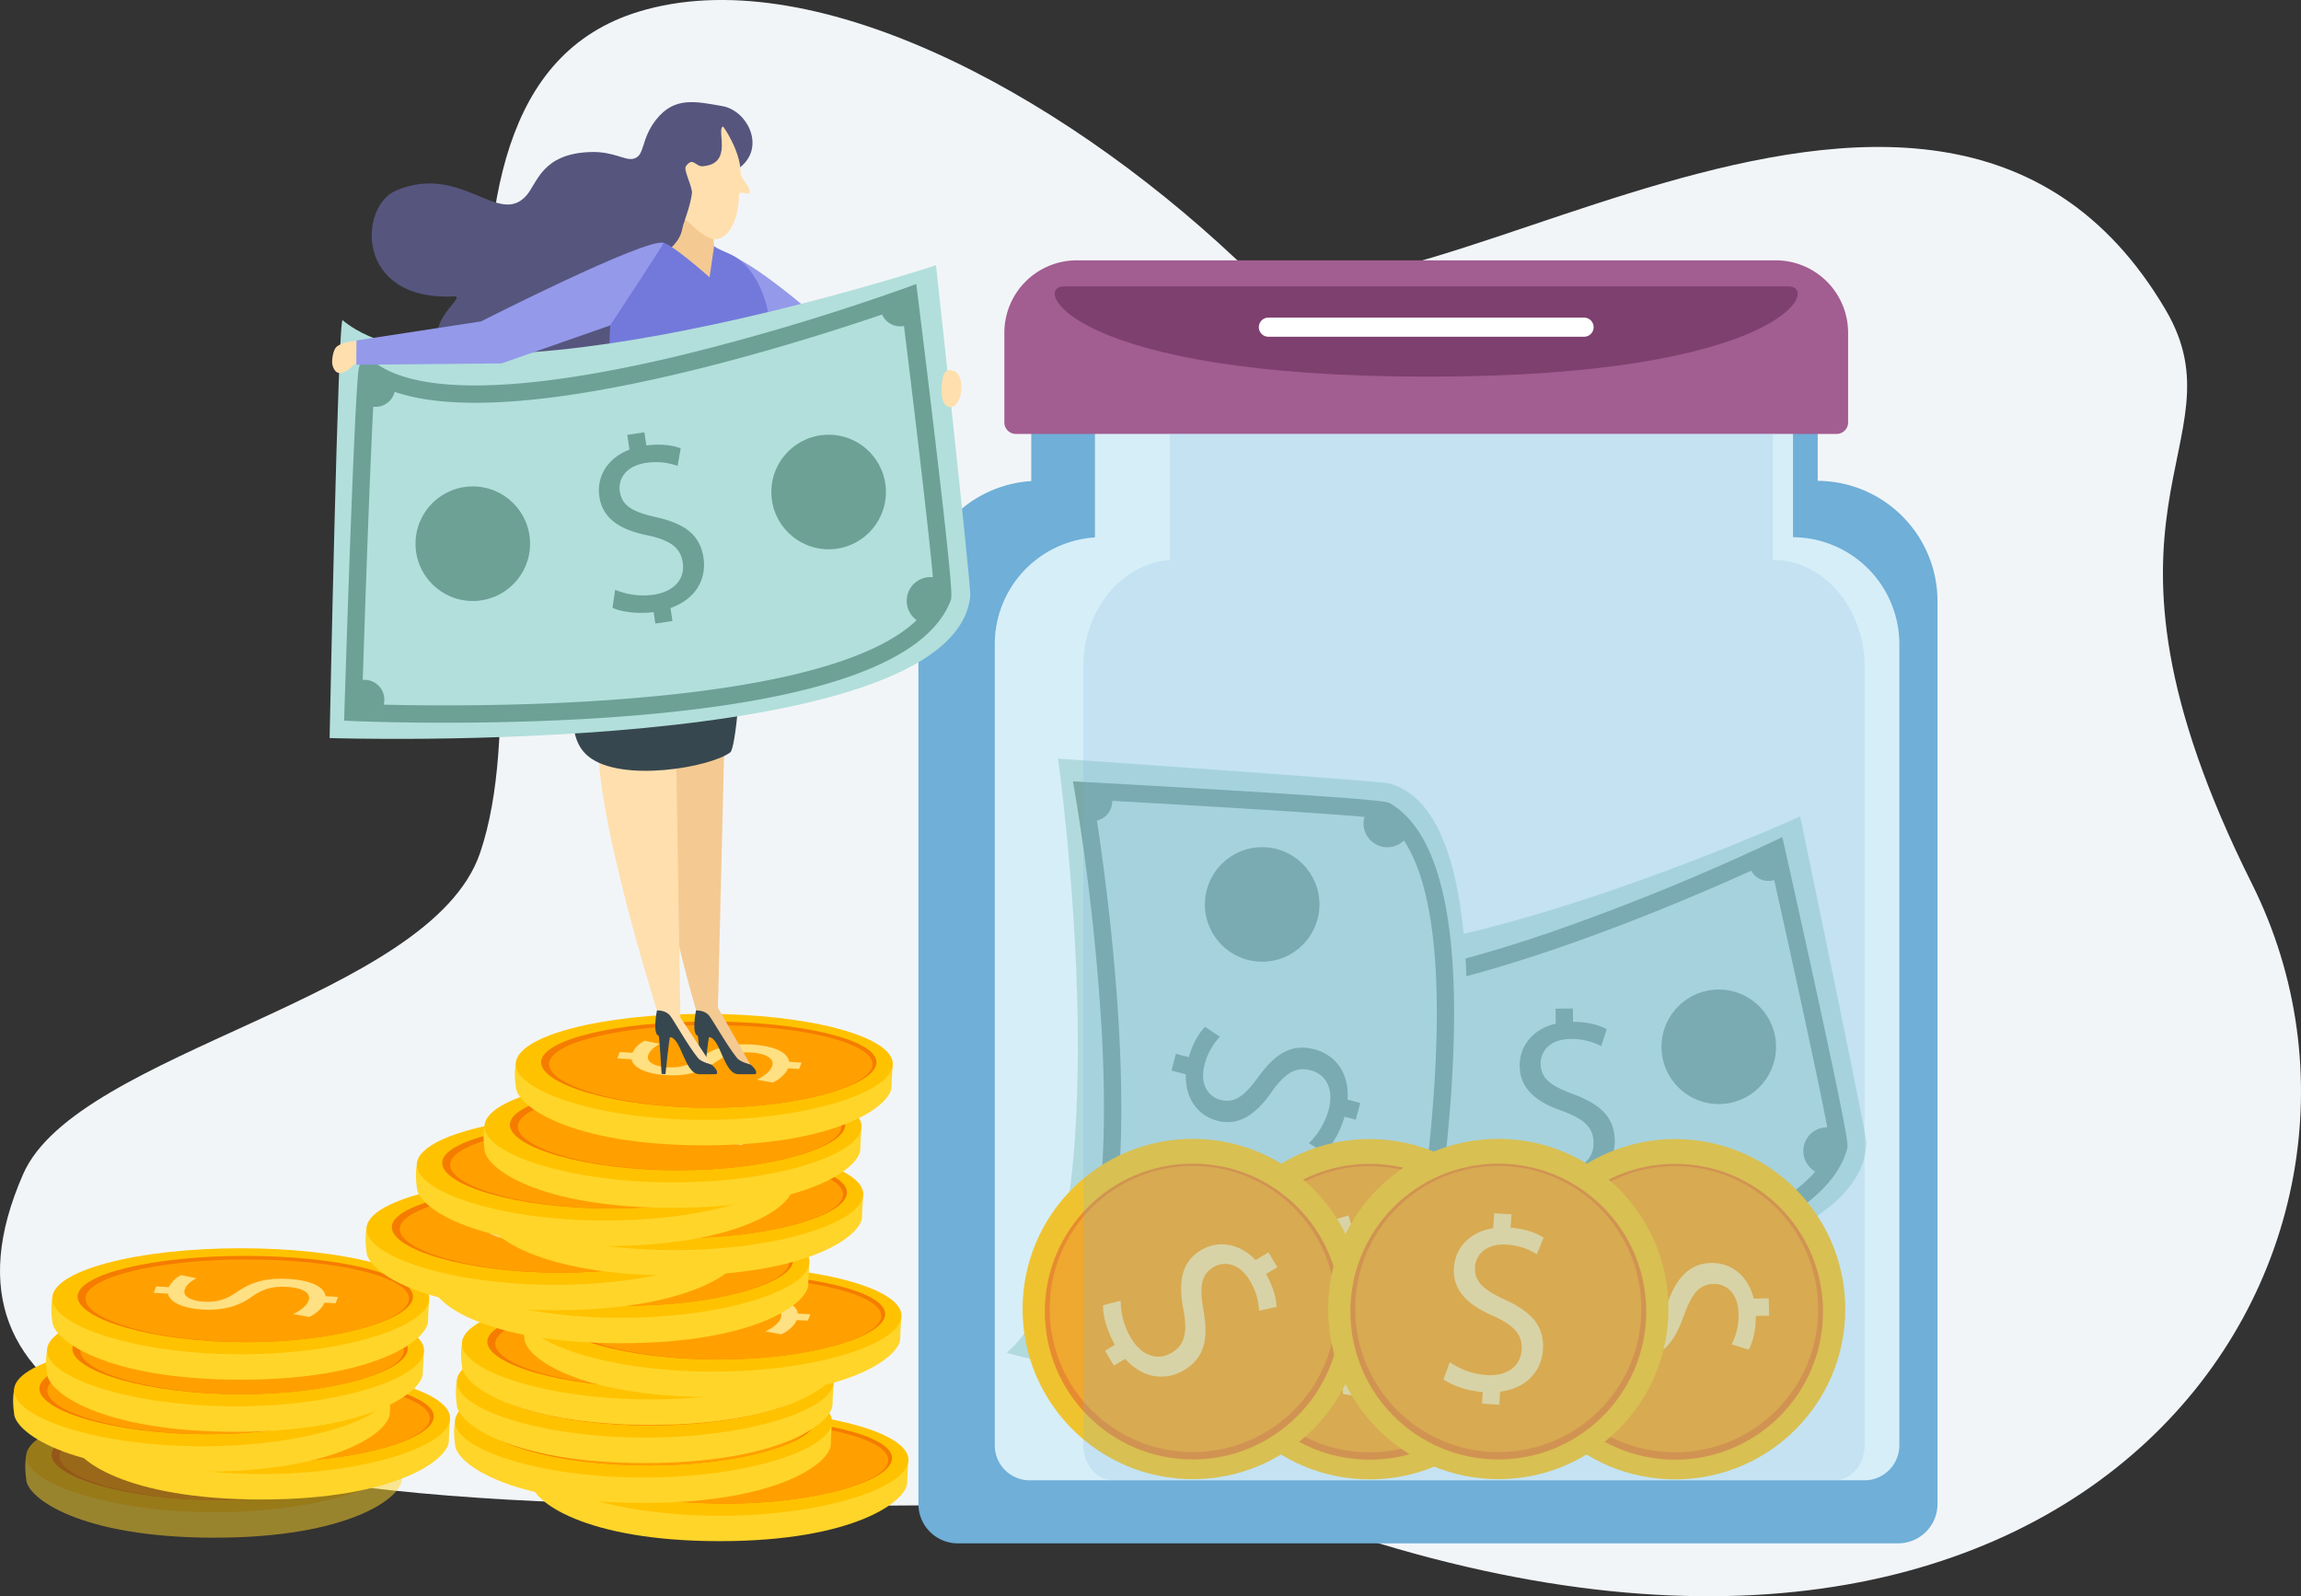 <svg xmlns="http://www.w3.org/2000/svg" width="1093.699" height="758.698" viewBox="0 0 1093.699 758.698">
  <rect x="0" y="0" width="1093.699" height="758.698" fill="#333333" stroke="none"/>
  <g id="Saving_money" data-name="Saving money" transform="translate(-148.988 -152.045)">
    <path id="Background" d="M160.009,710.065c25.735-58.661,193.423-82.946,217.156-152.6,37.405-109.778-54.2-360.358,75.444-399.892,81.007-24.7,197.732,36.675,283.654,117.414,65.388,61.443,330.2-165.5,442.031,24.238,38,64.481-48.42,93.905,41.084,272.913,87.649,175.3-74.685,430.057-439.691,305.526C667.837,839.506,60.234,937.491,160.009,710.065Z" transform="translate(0 0)" fill="#f2f5f8"/>
    <g id="Jar" transform="translate(585.525 275.787)">
      <path id="Shape" d="M1105.45,423.061V395H731.638v28.171A57.271,57.271,0,0,0,678,480.148V909.422a18.708,18.708,0,0,0,18.653,18.653h447.083a18.708,18.708,0,0,0,18.653-18.653V480.148A57.257,57.257,0,0,0,1105.45,423.061Z" transform="translate(-678 -318.257)" fill="#6fafd8"/>
      <path id="Shape-2" data-name="Shape" d="M1101.389,449.874V395H769.607v54.973A50.83,50.83,0,0,0,722,500.543V881.55a16.6,16.6,0,0,0,16.556,16.556H1135.37a16.6,16.6,0,0,0,16.556-16.556V500.543A50.82,50.82,0,0,0,1101.389,449.874Z" transform="translate(-685.692 -318.257)" fill="#e0f7fa"/>
      <path id="Shape-3" data-name="Shape" d="M34.428,0H366.616a34.428,34.428,0,0,1,34.428,34.428V77.035a5.485,5.485,0,0,1-5.485,5.485H5.485A5.485,5.485,0,0,1,0,77.035V34.428A34.428,34.428,0,0,1,34.428,0Z" transform="translate(40.849 0)" fill="#a25d91"/>
      <path id="Shape-4" data-name="Shape" d="M760.985,317H1105.21c15.625,0-2.948,42.91-171.288,42.91C763.932,359.91,745.36,317,760.985,317Z" transform="translate(-691.732 -304.622)" fill="#7e406f"/>
      <path id="Shape-5" data-name="Shape" d="M4.539,0H154.724a4.539,4.539,0,0,1,0,9.077H4.539A4.539,4.539,0,0,1,4.539,0Z" transform="translate(161.739 27.231)" fill="#fff"/>
      <g id="Dollar" transform="translate(143.301 264.322)">
        <path id="Shape-6" data-name="Shape" d="M1158.857,776.914c-.041-4.3-31.389-154.6-31.389-154.6S913.41,719.479,851.94,677.343c-2.316-1.588,10.37,196.509,10.37,196.509S1159.592,854.841,1158.857,776.914Z" transform="translate(-851.658 -622.316)" fill="#b2dfdb"/>
        <path id="Shape-7" data-name="Shape" d="M869.939,867.015l-.267-4.054c-.026-.407-2.705-41.089-5.117-81.382-1.419-23.675-2.47-42.588-3.124-56.214-.389-8.113-.641-14.428-.748-18.771-.182-7.358-.237-9.579,2.2-11.005l2.2-1.288,2.181,1.394c21.561,14.048,71.19,8.369,143.524-16.42A1086,1086,0,0,0,1115.877,636.4l4.681-2.258,1.138,5.07c.077.343,7.787,34.713,15.27,69.116,15.345,70.557,14.855,72.37,14.421,73.967h0c-8.181,30.118-57.656,53.48-147.052,69.438C938.762,863.44,874.637,866.777,874,866.81ZM868.9,705.907c.521,21.967,5.182,98.2,8.737,152.425,15.052-.932,69.675-4.8,125.319-14.734,106.135-18.955,134.983-44.624,140.337-62.994-.567-7.833-16.865-82.495-28.522-134.558-13.674,6.372-55.415,25.306-101.306,41.034C943.5,711.056,894.947,717.368,868.9,705.907Zm274.406,75Zm.118-.777,0,.012,0-.012Z" transform="translate(-853.222 -624.384)" fill="#6da196"/>
        <g id="Shape-8" data-name="Shape" transform="translate(141.651 91.264)">
          <g id="Group_3191" data-name="Group 3191" transform="translate(0 6.336)">
            <path id="Path_1662" data-name="Path 1662" d="M1025.694,806.607a34.969,34.969,0,0,0,17.765,4.741c10.095-.143,15.917-5.558,15.808-13.27-.1-7.145-4.242-11.172-14.62-15-12.539-4.247-20.344-10.6-20.5-21.378-.168-11.909,9.575-20.9,24.433-21.107,7.826-.111,13.522,1.624,16.953,3.5l-2.607,8.092a30.458,30.458,0,0,0-14.57-3.424c-10.435.148-14.317,6.442-14.243,11.659.1,7.145,4.8,10.6,15.407,14.53,13,4.808,19.668,10.954,19.827,22.183.167,11.8-8.423,22.128-26.457,22.383-7.372.1-15.456-1.937-19.578-4.6Z" transform="translate(-1023.316 -740.592)" fill="#6da196"/>
          </g>
          <rect id="Rectangle_3996" data-name="Rectangle 3996" width="8.228" height="12.19" transform="matrix(1, -0.014, 0.014, 1, 17.889, 0.116)" fill="#6da196"/>
          <rect id="Rectangle_3997" data-name="Rectangle 3997" width="8.228" height="12.19" transform="matrix(1, -0.014, 0.014, 1, 19, 78.603)" fill="#6da196"/>
        </g>
        <path id="Shape-9" data-name="Shape" d="M1174.631,650.247a9.431,9.431,0,1,1-17.911-5.912c.105-.322,5.455-.4,10.054,1.132C1171.118,646.91,1174.732,649.944,1174.631,650.247Z" transform="translate(-904.902 -626.132)" fill="#6da196"/>
        <path id="Shape-10" data-name="Shape" d="M1197.316,823.8a11.283,11.283,0,1,1,4.075-22.184c.41.075,1.434,6.414.376,12.111C1200.767,819.1,1197.7,823.866,1197.316,823.8Z" transform="translate(-910.408 -653.623)" fill="#6da196"/>
        <path id="Shape-11" data-name="Shape" d="M877.077,716.127a9.429,9.429,0,1,1-14.8,11.693c-.21-.266,1.193-6.921,5-9.917C870.878,715.071,876.879,715.875,877.077,716.127Z" transform="translate(-853.511 -638.662)" fill="#6da196"/>
        <path id="Shape-12" data-name="Shape" d="M873.42,895.381a9.433,9.433,0,0,1,14.859,11.626c-.209.267-7,.473-10.815-2.522C873.864,901.656,873.224,895.632,873.42,895.381Z" transform="translate(-855.456 -669.416)" fill="#6da196"/>
        <circle id="Shape-13" data-name="Shape" cx="27.231" cy="27.231" r="27.231" transform="translate(49.794 125.169)" fill="#6da196"/>
        <circle id="Shape-14" data-name="Shape" cx="27.231" cy="27.231" r="27.231" transform="translate(209.881 82.259)" fill="#6da196"/>
      </g>
      <g id="Dollar-2" data-name="Dollar" transform="translate(42.067 236.83)">
        <path id="Shape-15" data-name="Shape" d="M910.572,600.75C906.421,599.622,753.257,589,753.257,589S786.235,823.49,729,871.216c-2.157,1.8,194.386,41.26,194.386,41.26S985.772,621.194,910.572,600.75Z" transform="translate(-728.979 -589)" fill="#b2dfdb"/>
        <path id="Shape-16" data-name="Shape" d="M920.679,906.512l-3.976-.843c-.4-.085-40.279-8.551-79.715-17.164-23.171-5.062-41.659-9.184-54.951-12.252-7.914-1.828-14.061-3.3-18.269-4.374-7.132-1.822-9.284-2.372-10-5.106l-.643-2.467,1.934-1.721c19.365-16.932,27.372-66.215,23.156-142.521a1086.187,1086.187,0,0,0-12.744-112.852l-.9-5.117,5.189.281c.351.019,35.523,1.927,70.665,4.062,72.078,4.382,73.686,5.346,75.1,6.2,26.766,16.047,35.823,70.007,26.918,160.379-6.531,66.289-20.725,128.913-20.867,129.538ZM765.337,863.783c21.283,5.46,95.915,21.666,149.074,32.962,3.189-14.74,14.295-68.362,19.833-124.614,10.563-107.3-6.313-142.027-22.54-152.166-7.692-1.581-83.975-6.159-137.248-9.07,2.421,14.891,9.317,60.2,12,108.64C790.542,793.376,783.438,841.824,765.337,863.783Z" transform="translate(-733.2 -591.289)" fill="#6da196"/>
        <g id="Shape-17" data-name="Shape" transform="translate(78.195 127.482)">
          <g id="Group_3197" data-name="Group 3197" transform="translate(6.841)">
            <path id="Path_1671" data-name="Path 1671" d="M890.5,798.8a34.987,34.987,0,0,0,9.384-15.812c2.6-9.755-1.029-16.828-8.481-18.816-6.905-1.843-11.9,1.05-18.4,10-7.49,10.916-15.727,16.7-26.139,13.924-11.508-3.07-17.513-14.886-13.682-29.245,2.018-7.562,5.233-12.574,7.974-15.365l7.08,4.706a30.439,30.439,0,0,0-7.25,13.093c-2.69,10.084,2.315,15.528,7.357,16.873,6.9,1.842,11.5-1.745,18.166-10.885,8.156-11.209,15.88-15.957,26.731-13.062,11.4,3.042,19.011,14.112,14.362,31.539-1.9,7.125-6.058,14.351-9.742,17.595Z" transform="translate(-832.029 -743.488)" fill="#6da196"/>
          </g>
          <rect id="Rectangle_4002" data-name="Rectangle 4002" width="8.228" height="12.19" transform="translate(0 20.778) rotate(-75.062)" fill="#6da196"/>
          <rect id="Rectangle_4003" data-name="Rectangle 4003" width="8.228" height="12.19" transform="translate(75.842 41.012) rotate(-75.062)" fill="#6da196"/>
        </g>
        <path id="Shape-18" data-name="Shape" d="M782.284,604.022a9.431,9.431,0,1,1-10.552,15.633c-.281-.189,1.1-5.358,3.818-9.369C778.119,606.5,782.019,603.843,782.284,604.022Z" transform="translate(-736.446 -591.625)" fill="#6da196"/>
        <path id="Shape-19" data-name="Shape" d="M955.981,629.9a11.283,11.283,0,1,1-20.245-9.943c.184-.374,6.564.36,11.759,2.925C952.4,625.308,956.154,629.549,955.981,629.9Z" transform="translate(-764.907 -594.396)" fill="#6da196"/>
        <path id="Shape-20" data-name="Shape" d="M765.447,908.53a9.43,9.43,0,1,1,7.239,17.416c-.313.13-6.337-3.028-8.188-7.506C762.749,914.21,765.152,908.653,765.447,908.53Z" transform="translate(-735.077 -644.73)" fill="#6da196"/>
        <path id="Shape-21" data-name="Shape" d="M936.756,960.883a9.433,9.433,0,0,1,15.222-11.145c.2.273-1.446,6.869-5.362,9.724C942.917,962.16,936.945,961.141,936.756,960.883Z" transform="translate(-764.981 -651.385)" fill="#6da196"/>
        <circle id="Shape-22" data-name="Shape" cx="27.231" cy="27.231" r="27.231" transform="translate(88.313 212.9)" fill="#6da196"/>
        <circle id="Shape-23" data-name="Shape" cx="27.231" cy="27.231" r="27.231" transform="translate(94.09 42.085)" fill="#6da196"/>
      </g>
      <g id="Coin" transform="translate(49.515 417.551)">
        <circle id="Shape-24" data-name="Shape" cx="80.878" cy="80.878" r="80.878" transform="translate(84.044 0.1)" fill="#ffc200"/>
        <circle id="Shape-25" data-name="Shape" cx="70.306" cy="70.306" r="70.306" transform="translate(94.615 11.889)" fill="#f57c00"/>
        <circle id="Shape-26" data-name="Shape" cx="68.008" cy="68.008" r="68.008" transform="translate(96.913 12.97)" fill="#ffa000"/>
        <g id="Shape-27" data-name="Shape" transform="translate(137.342 36.41)">
          <g id="Group_3193" data-name="Group 3193" transform="translate(0 4.424)">
            <path id="Path_1667" data-name="Path 1667" d="M919.316,929.163a34.965,34.965,0,0,0,18.382-.393c9.656-2.947,13.741-9.769,11.489-17.146-2.087-6.835-7.184-9.548-18.216-10.332-13.226-.588-22.491-4.52-25.638-14.827-3.477-11.392,3.378-22.737,17.592-27.075,7.486-2.285,13.441-2.2,17.258-1.354l-.252,8.5a30.452,30.452,0,0,0-14.948.767c-9.982,3.047-11.957,10.173-10.434,15.164,2.087,6.835,7.561,8.841,18.843,9.666,13.826,1,21.939,5.045,25.218,15.786,3.444,11.283-1.929,23.6-19.179,28.864-7.053,2.153-15.385,2.443-20.085,1.031Z" transform="translate(-904.441 -857.488)" fill="#ffe082"/>
          </g>
          <rect id="Rectangle_3998" data-name="Rectangle 3998" width="8.228" height="12.19" transform="matrix(0.956, -0.292, 0.292, 0.956, 9.663, 2.402)" fill="#ffe082"/>
          <rect id="Rectangle_3999" data-name="Rectangle 3999" width="8.228" height="12.19" transform="matrix(0.956, -0.292, 0.292, 0.956, 32.58, 77.477)" fill="#ffe082"/>
        </g>
      </g>
      <g id="Coin-2" data-name="Coin" transform="translate(49.515 417.551)">
        <circle id="Shape-28" data-name="Shape" cx="80.878" cy="80.878" r="80.878" fill="#ffc200"/>
        <circle id="Shape-29" data-name="Shape" cx="70.306" cy="70.306" r="70.306" transform="translate(10.572 11.788)" fill="#f57c00"/>
        <circle id="Shape-30" data-name="Shape" cx="68.008" cy="68.008" r="68.008" transform="translate(12.869 12.869)" fill="#ffa000"/>
        <g id="Shape-31" data-name="Shape" transform="translate(38.244 50.14)">
          <g id="Group_3195" data-name="Group 3195">
            <path id="Path_1668" data-name="Path 1668" d="M792.746,895.572a34.969,34.969,0,0,0,4.853,17.735c5.207,8.648,12.818,10.951,19.426,6.972,6.121-3.686,7.514-9.291,5.591-20.183-2.647-12.971-1.087-22.916,8.145-28.474,10.2-6.144,22.875-2.254,30.54,10.477,4.038,6.706,5.408,12.5,5.512,16.411l-8.3,1.822a30.447,30.447,0,0,0-4.38-14.311c-5.384-8.94-12.776-9.123-17.246-6.432-6.122,3.687-6.736,9.485-4.792,20.629,2.395,13.653.444,22.508-9.177,28.3-10.106,6.086-23.358,3.869-32.662-11.582-3.8-6.317-6.112-14.329-5.886-19.231Z" transform="translate(-784.35 -868.766)" fill="#ffe082"/>
          </g>
          <rect id="Rectangle_4000" data-name="Rectangle 4000" width="8.228" height="12.19" transform="matrix(0.516, 0.857, -0.857, 0.516, 78.612, 3.823)" fill="#ffe082"/>
          <rect id="Rectangle_4001" data-name="Rectangle 4001" width="8.228" height="12.19" transform="matrix(0.516, 0.857, -0.857, 0.516, 11.367, 44.315)" fill="#ffe082"/>
        </g>
      </g>
      <g id="Coin-3" data-name="Coin" transform="translate(194.749 417.551)">
        <circle id="Shape-32" data-name="Shape" cx="80.878" cy="80.878" r="80.878" transform="translate(84.044 0.1)" fill="#ffc200"/>
        <circle id="Shape-33" data-name="Shape" cx="70.306" cy="70.306" r="70.306" transform="translate(94.615 11.889)" fill="#f57c00"/>
        <circle id="Shape-34" data-name="Shape" cx="68.008" cy="68.008" r="68.008" transform="translate(96.913 12.97)" fill="#ffa000"/>
        <g id="Shape-35" data-name="Shape" transform="translate(118.752 58.666)">
          <g id="Group_3199" data-name="Group 3199" transform="translate(5.517)">
            <path id="Path_1676" data-name="Path 1676" d="M1077.363,881.4a34.972,34.972,0,0,0-4.573,17.808c.237,10.092,5.706,15.864,13.418,15.683,7.144-.168,11.131-4.346,14.858-14.76,4.128-12.578,10.411-20.442,21.184-20.7,11.907-.28,20.985,9.378,21.335,24.234.184,7.825-1.5,13.538-3.345,16.985l-8.116-2.532a30.451,30.451,0,0,0,3.287-14.6c-.245-10.434-6.576-14.255-11.793-14.133-7.144.168-10.551,4.9-14.385,15.543-4.685,13.045-10.768,19.769-22,20.033-11.794.278-22.206-8.214-22.63-26.245-.173-7.372,1.791-15.474,4.418-19.621Z" transform="translate(-1064.597 -879.097)" fill="#ffe082"/>
          </g>
          <rect id="Rectangle_4004" data-name="Rectangle 4004" width="8.228" height="12.19" transform="translate(90.66 17.133) rotate(88.652)" fill="#ffe082"/>
          <rect id="Rectangle_4005" data-name="Rectangle 4005" width="8.228" height="12.19" transform="translate(12.186 18.98) rotate(88.652)" fill="#ffe082"/>
        </g>
      </g>
      <g id="Coin-4" data-name="Coin" transform="translate(194.749 417.551)">
        <circle id="Shape-36" data-name="Shape" cx="80.878" cy="80.878" r="80.878" fill="#ffc200"/>
        <circle id="Shape-37" data-name="Shape" cx="70.306" cy="70.306" r="70.306" transform="translate(10.572 11.788)" fill="#f57c00"/>
        <circle id="Shape-38" data-name="Shape" cx="68.008" cy="68.008" r="68.008" transform="translate(12.869 12.869)" fill="#ffa000"/>
        <g id="Shape-39" data-name="Shape" transform="translate(54.819 35.366)">
          <g id="Group_3201" data-name="Group 3201" transform="translate(0 6.706)">
            <path id="Path_1677" data-name="Path 1677" d="M983.453,923.093A34.96,34.96,0,0,0,1000.8,929.2c10.075.642,16.3-4.3,16.791-12,.454-7.132-3.362-11.468-13.411-16.086-12.171-5.208-19.459-12.151-18.773-22.906.757-11.886,11.169-20.089,26-19.144,7.811.5,13.356,2.669,16.63,4.81l-3.229,7.865a30.455,30.455,0,0,0-14.26-4.546c-10.415-.663-14.773,5.311-15.105,10.518-.454,7.132,3.964,10.937,14.232,15.684,12.588,5.8,18.757,12.448,18.044,23.655-.75,11.773-10.117,21.407-28.116,20.26-7.359-.469-15.259-3.132-19.162-6.108Z" transform="translate(-980.435 -858.987)" fill="#ffe082"/>
          </g>
          <rect id="Rectangle_4006" data-name="Rectangle 4006" width="8.228" height="12.19" transform="translate(24.093 0) rotate(3.645)" fill="#ffe082"/>
          <rect id="Rectangle_4007" data-name="Rectangle 4007" width="8.228" height="12.19" transform="translate(19.103 78.336) rotate(3.645)" fill="#ffe082"/>
        </g>
      </g>
      <g id="Glass" transform="translate(36.309 82.519)">
        <path id="Shape-40" data-name="Shape" d="M1100.687,461.825V402H814.119v59.924c-22.85,1.6-41.119,23.73-41.119,50.57v370.28c0,9.106,6.435,16.556,14.3,16.556h342.737c7.865,0,14.3-7.45,14.3-16.556V512.494C1144.337,484.669,1124.705,461.9,1100.687,461.825Z" transform="translate(-730.915 -402)" fill="#6fafd8" opacity="0.2"/>
        <path id="Shape-41" data-name="Shape" d="M1101.389,451.1V402H769.607v49.2A50.83,50.83,0,0,0,722,501.767V882.774a16.6,16.6,0,0,0,16.556,16.556H1135.37a16.6,16.6,0,0,0,16.556-16.556V501.767A50.82,50.82,0,0,0,1101.389,451.1Z" transform="translate(-722 -402)" fill="#b0c9f1" opacity="0.2"/>
      </g>
    </g>
    <g id="Coins" transform="translate(155.225 745.341)">
      <g id="Coin-5" data-name="Coin" transform="translate(5.776 75.093)" opacity="0.5">
        <path id="Path_1548" data-name="Path 1548" d="M253.5,1028.443c-64.378,0-89.513-19.141-89.513-27.924h0s-2.654-15.968,5.015-15.968c0,0,49.749,16.4,82.789,16.4,50.129,0,85.753-16.4,85.753-16.4,7.669,0,5.058,7.186,5.058,15.968h0C342.605,1009.3,317.645,1028.443,253.5,1028.443Z" transform="translate(-163.546 -965.962)" fill="#ffd529"/>
        <path id="Path_1549" data-name="Path 1549" d="M343.279,985.839c0-13.153-40.118-23.815-89.607-23.815s-89.608,10.662-89.608,23.815,40.143,26.584,89.632,26.584S343.279,998.992,343.279,985.839Z" transform="translate(-163.637 -962.024)" fill="#ffc200"/>
        <path id="Path_1550" data-name="Path 1550" d="M338.081,985.81c0-10.7-35.682-19.376-79.7-19.376s-79.7,8.674-79.7,19.376,35.7,21.627,79.72,21.627S338.081,996.51,338.081,985.81Z" transform="translate(-166.192 -962.795)" fill="#f57c00"/>
        <path id="Path_1551" data-name="Path 1551" d="M337.023,987.058c0-10.26-34.422-18.578-76.883-18.578s-76.884,8.318-76.884,18.578,34.443,20.736,76.9,20.736S337.023,997.318,337.023,987.058Z" transform="translate(-166.991 -963.153)" fill="#ffa000"/>
        <path id="Path_1552" data-name="Path 1552" d="M290.244,996.009c3.225-1.485,6.307-3.75,7.276-6.266,1.436-3.731-2.806-6.206-10.16-6.631-6.812-.394-11.286.89-16.54,4.486-5.993,4.369-13.253,6.863-23.526,6.268-11.354-.657-18.384-4.793-16.27-10.286a11.922,11.922,0,0,1,5.974-6.04l7.291,1.451c-1.653.847-4.542,2.608-5.526,5.167-1.485,3.858,3.9,5.669,8.872,5.957,6.812.395,10.827-1.13,16.22-4.805,6.6-4.5,13.481-6.592,24.187-5.973,11.245.651,19.734,4.443,17.169,11.11-1.05,2.726-4.25,5.583-7.426,6.942Z" transform="translate(-175.276 -964.736)" fill="#ffe082"/>
        <path id="Path_1553" data-name="Path 1553" d="M235.326,984.689l-1.171,3.041-11.62-.672,1.171-3.041Z" transform="translate(-173.858 -965.868)" fill="#ffe082"/>
        <path id="Path_1554" data-name="Path 1554" d="M326,989.937l-1.171,3.041-11.62-.672,1.171-3.041Z" transform="translate(-189.709 -966.786)" fill="#ffe082"/>
      </g>
      <g id="Coin-6" data-name="Coin" transform="translate(28.057 56.938)">
        <path id="Path_1555" data-name="Path 1555" d="M280.5,1006.443c-64.378,0-89.513-19.141-89.513-27.924h0s-2.654-15.968,5.015-15.968c0,0,49.749,16.4,82.789,16.4,50.129,0,85.753-16.4,85.753-16.4,7.668,0,5.058,7.186,5.058,15.968h0C369.605,987.3,344.645,1006.443,280.5,1006.443Z" transform="translate(-190.546 -943.962)" fill="#ffd529"/>
        <path id="Path_1556" data-name="Path 1556" d="M370.279,963.839c0-13.153-40.118-23.815-89.607-23.815s-89.608,10.662-89.608,23.815,40.143,26.584,89.632,26.584S370.279,976.992,370.279,963.839Z" transform="translate(-190.637 -940.024)" fill="#ffc200"/>
        <path id="Path_1557" data-name="Path 1557" d="M365.081,963.81c0-10.7-35.682-19.375-79.7-19.375s-79.7,8.674-79.7,19.375,35.7,21.627,79.72,21.627S365.081,974.51,365.081,963.81Z" transform="translate(-193.192 -940.795)" fill="#f57c00"/>
        <path id="Path_1558" data-name="Path 1558" d="M364.023,965.058c0-10.26-34.422-18.578-76.883-18.578s-76.884,8.318-76.884,18.578,34.443,20.736,76.9,20.736S364.023,975.318,364.023,965.058Z" transform="translate(-193.991 -941.153)" fill="#ffa000"/>
        <path id="Path_1559" data-name="Path 1559" d="M317.244,974.009c3.225-1.485,6.307-3.75,7.276-6.266,1.436-3.732-2.806-6.206-10.16-6.631-6.812-.394-11.286.89-16.54,4.486-5.993,4.368-13.253,6.863-23.526,6.268-11.354-.657-18.385-4.793-16.27-10.286a11.922,11.922,0,0,1,5.974-6.04l7.291,1.451c-1.653.847-4.542,2.608-5.526,5.167-1.485,3.858,3.9,5.669,8.872,5.957,6.812.394,10.827-1.13,16.22-4.8,6.6-4.5,13.481-6.592,24.187-5.973,11.245.651,19.734,4.443,17.169,11.11-1.05,2.726-4.25,5.583-7.426,6.942Z" transform="translate(-202.276 -942.736)" fill="#ffe082"/>
        <path id="Path_1560" data-name="Path 1560" d="M262.326,962.689l-1.171,3.041-11.62-.672,1.171-3.041Z" transform="translate(-200.858 -943.868)" fill="#ffe082"/>
        <path id="Path_1561" data-name="Path 1561" d="M353,967.937l-1.171,3.042-11.62-.672,1.171-3.042Z" transform="translate(-216.709 -944.786)" fill="#ffe082"/>
      </g>
      <g id="Coin-7" data-name="Coin" transform="translate(0 43.735)">
        <path id="Path_1562" data-name="Path 1562" d="M246.5,990.443c-64.378,0-89.513-19.141-89.513-27.924h0s-2.654-15.968,5.015-15.968c0,0,49.749,16.4,82.789,16.4,50.129,0,85.753-16.4,85.753-16.4,7.668,0,5.058,7.186,5.058,15.968h0C335.605,971.3,310.645,990.443,246.5,990.443Z" transform="translate(-156.546 -927.962)" fill="#ffd529"/>
        <path id="Path_1563" data-name="Path 1563" d="M336.279,947.839c0-13.153-40.118-23.815-89.607-23.815s-89.608,10.662-89.608,23.815,40.143,26.584,89.632,26.584S336.279,960.992,336.279,947.839Z" transform="translate(-156.637 -924.024)" fill="#ffc200"/>
        <path id="Path_1564" data-name="Path 1564" d="M331.081,947.81c0-10.7-35.682-19.376-79.7-19.376s-79.7,8.674-79.7,19.376,35.7,21.627,79.72,21.627S331.081,958.51,331.081,947.81Z" transform="translate(-159.192 -924.795)" fill="#f57c00"/>
        <path id="Path_1565" data-name="Path 1565" d="M330.023,949.058c0-10.26-34.422-18.578-76.883-18.578s-76.884,8.318-76.884,18.578,34.443,20.736,76.9,20.736S330.023,959.318,330.023,949.058Z" transform="translate(-159.991 -925.153)" fill="#ffa000"/>
        <path id="Path_1566" data-name="Path 1566" d="M283.244,958.009c3.225-1.486,6.307-3.75,7.276-6.266,1.436-3.731-2.806-6.206-10.16-6.631-6.812-.394-11.286.89-16.54,4.486-5.993,4.369-13.253,6.863-23.526,6.268-11.354-.657-18.384-4.793-16.27-10.286a11.922,11.922,0,0,1,5.974-6.04l7.291,1.451c-1.653.848-4.542,2.608-5.526,5.167-1.485,3.858,3.9,5.669,8.872,5.957,6.812.394,10.827-1.131,16.22-4.805,6.6-4.5,13.481-6.592,24.187-5.973,11.245.651,19.734,4.443,17.169,11.11-1.05,2.726-4.25,5.583-7.426,6.942Z" transform="translate(-168.276 -926.736)" fill="#ffe082"/>
        <path id="Path_1567" data-name="Path 1567" d="M228.326,946.689l-1.171,3.041-11.62-.672,1.171-3.041Z" transform="translate(-166.858 -927.868)" fill="#ffe082"/>
        <path id="Path_1568" data-name="Path 1568" d="M319,951.937l-1.171,3.041-11.62-.672,1.171-3.041Z" transform="translate(-182.709 -928.786)" fill="#ffe082"/>
      </g>
      <g id="Coin-8" data-name="Coin" transform="translate(15.679 24.756)">
        <path id="Path_1569" data-name="Path 1569" d="M265.5,967.443c-64.378,0-89.513-19.141-89.513-27.924h0s-2.654-15.968,5.015-15.968c0,0,49.749,16.4,82.789,16.4,50.129,0,85.753-16.4,85.753-16.4,7.669,0,5.058,7.186,5.058,15.968h0C354.605,948.3,329.645,967.443,265.5,967.443Z" transform="translate(-175.546 -904.962)" fill="#ffd529"/>
        <path id="Path_1570" data-name="Path 1570" d="M355.279,924.839c0-13.153-40.118-23.815-89.607-23.815s-89.608,10.662-89.608,23.815,40.143,26.584,89.632,26.584S355.279,937.992,355.279,924.839Z" transform="translate(-175.637 -901.024)" fill="#ffc200"/>
        <path id="Path_1571" data-name="Path 1571" d="M350.081,924.81c0-10.7-35.682-19.375-79.7-19.375s-79.7,8.674-79.7,19.375,35.7,21.627,79.72,21.627S350.081,935.51,350.081,924.81Z" transform="translate(-178.192 -901.795)" fill="#f57c00"/>
        <path id="Path_1572" data-name="Path 1572" d="M349.023,926.058c0-10.26-34.422-18.578-76.883-18.578s-76.884,8.318-76.884,18.578,34.443,20.736,76.9,20.736S349.023,936.318,349.023,926.058Z" transform="translate(-178.991 -902.153)" fill="#ffa000"/>
        <path id="Path_1573" data-name="Path 1573" d="M302.244,935.008c3.225-1.485,6.307-3.75,7.276-6.266,1.436-3.732-2.806-6.206-10.16-6.631-6.812-.394-11.286.89-16.54,4.486-5.993,4.369-13.253,6.863-23.526,6.268-11.354-.657-18.384-4.793-16.27-10.286a11.922,11.922,0,0,1,5.974-6.04l7.291,1.451c-1.653.847-4.542,2.608-5.526,5.167-1.485,3.858,3.9,5.669,8.872,5.957,6.812.394,10.827-1.13,16.22-4.805,6.6-4.5,13.481-6.592,24.187-5.973,11.245.651,19.734,4.443,17.169,11.11-1.05,2.726-4.25,5.583-7.426,6.942Z" transform="translate(-187.276 -903.736)" fill="#ffe082"/>
        <path id="Path_1574" data-name="Path 1574" d="M247.326,923.689l-1.171,3.041-11.62-.672,1.171-3.041Z" transform="translate(-185.858 -904.868)" fill="#ffe082"/>
        <path id="Path_1575" data-name="Path 1575" d="M338,928.937l-1.171,3.041-11.62-.672,1.171-3.041Z" transform="translate(-201.709 -905.786)" fill="#ffe082"/>
      </g>
      <g id="Coin-9" data-name="Coin" transform="translate(18.154)">
        <path id="Path_1576" data-name="Path 1576" d="M268.5,937.443c-64.378,0-89.513-19.141-89.513-27.924h0s-2.654-15.968,5.015-15.968c0,0,49.749,16.4,82.789,16.4,50.129,0,85.753-16.4,85.753-16.4,7.669,0,5.058,7.186,5.058,15.968h0C357.605,918.3,332.645,937.443,268.5,937.443Z" transform="translate(-178.546 -874.962)" fill="#ffd529"/>
        <path id="Path_1577" data-name="Path 1577" d="M358.279,894.839c0-13.153-40.118-23.815-89.607-23.815s-89.608,10.662-89.608,23.815,40.143,26.584,89.632,26.584S358.279,907.992,358.279,894.839Z" transform="translate(-178.637 -871.024)" fill="#ffc200"/>
        <path id="Path_1578" data-name="Path 1578" d="M353.081,894.81c0-10.7-35.682-19.375-79.7-19.375s-79.7,8.674-79.7,19.375,35.7,21.627,79.72,21.627S353.081,905.51,353.081,894.81Z" transform="translate(-181.192 -871.795)" fill="#f57c00"/>
        <path id="Path_1579" data-name="Path 1579" d="M352.023,896.058c0-10.26-34.422-18.578-76.883-18.578s-76.884,8.318-76.884,18.578,34.443,20.736,76.9,20.736S352.023,906.318,352.023,896.058Z" transform="translate(-181.991 -872.153)" fill="#ffa000"/>
        <path id="Path_1580" data-name="Path 1580" d="M305.244,905.008c3.225-1.485,6.307-3.75,7.276-6.266,1.436-3.732-2.806-6.206-10.16-6.631-6.812-.394-11.286.89-16.54,4.486-5.993,4.368-13.253,6.863-23.526,6.268-11.354-.657-18.384-4.793-16.27-10.286a11.922,11.922,0,0,1,5.974-6.04l7.291,1.451c-1.653.848-4.542,2.608-5.526,5.167-1.485,3.858,3.9,5.669,8.872,5.957,6.812.394,10.827-1.13,16.22-4.805,6.6-4.5,13.481-6.592,24.187-5.973,11.245.651,19.734,4.443,17.169,11.11-1.05,2.726-4.25,5.583-7.426,6.942Z" transform="translate(-190.276 -873.736)" fill="#ffe082"/>
        <path id="Path_1581" data-name="Path 1581" d="M250.326,893.689l-1.171,3.041-11.62-.672,1.171-3.041Z" transform="translate(-188.858 -874.868)" fill="#ffe082"/>
        <path id="Path_1582" data-name="Path 1582" d="M341,898.937l-1.171,3.041-11.62-.672,1.171-3.041Z" transform="translate(-204.709 -875.786)" fill="#ffe082"/>
      </g>
    </g>
    <g id="Coins-2" data-name="Coins" transform="translate(322.739 633.94)">
      <g id="Coin-10" data-name="Coin" transform="translate(78.393 188.144)">
        <path id="Path_1583" data-name="Path 1583" d="M544.5,1030.443c-64.378,0-89.513-19.141-89.513-27.924h0s-2.654-15.968,5.015-15.968c0,0,49.749,16.4,82.789,16.4,50.129,0,85.753-16.4,85.753-16.4,7.669,0,5.058,7.186,5.058,15.968h0C633.605,1011.3,608.645,1030.443,544.5,1030.443Z" transform="translate(-454.546 -967.962)" fill="#ffd529"/>
        <path id="Path_1584" data-name="Path 1584" d="M634.279,987.839c0-13.153-40.118-23.815-89.607-23.815s-89.608,10.662-89.608,23.815,40.143,26.584,89.632,26.584S634.279,1000.992,634.279,987.839Z" transform="translate(-454.637 -964.024)" fill="#ffc200"/>
        <path id="Path_1585" data-name="Path 1585" d="M629.081,987.81c0-10.7-35.682-19.375-79.7-19.375s-79.7,8.674-79.7,19.375,35.7,21.627,79.72,21.627S629.081,998.51,629.081,987.81Z" transform="translate(-457.192 -964.795)" fill="#f57c00"/>
        <path id="Path_1586" data-name="Path 1586" d="M628.023,989.058c0-10.26-34.422-18.578-76.883-18.578s-76.884,8.318-76.884,18.578,34.443,20.736,76.9,20.736S628.023,999.318,628.023,989.058Z" transform="translate(-457.991 -965.153)" fill="#ffa000"/>
        <path id="Path_1587" data-name="Path 1587" d="M581.245,998.009c3.225-1.485,6.307-3.75,7.276-6.266,1.436-3.731-2.806-6.206-10.16-6.631-6.812-.395-11.286.89-16.54,4.486-5.993,4.369-13.253,6.863-23.526,6.268-11.354-.657-18.385-4.793-16.27-10.286a11.922,11.922,0,0,1,5.974-6.04l7.291,1.451c-1.653.847-4.542,2.608-5.526,5.167-1.485,3.858,3.9,5.669,8.872,5.957,6.812.395,10.827-1.13,16.22-4.805,6.6-4.5,13.481-6.593,24.187-5.973,11.245.651,19.734,4.443,17.169,11.11-1.05,2.726-4.25,5.583-7.426,6.942Z" transform="translate(-466.276 -966.736)" fill="#ffe082"/>
        <path id="Path_1588" data-name="Path 1588" d="M526.326,986.689l-1.171,3.041-11.62-.673,1.171-3.041Z" transform="translate(-464.858 -967.868)" fill="#ffe082"/>
        <path id="Path_1589" data-name="Path 1589" d="M617,991.937l-1.171,3.041-11.62-.672,1.171-3.041Z" transform="translate(-480.709 -968.786)" fill="#ffe082"/>
      </g>
      <g id="Coin-11" data-name="Coin" transform="translate(42.085 169.99)">
        <path id="Path_1590" data-name="Path 1590" d="M500.5,1008.443c-64.378,0-89.513-19.141-89.513-27.924h0s-2.654-15.968,5.015-15.968c0,0,49.749,16.4,82.789,16.4,50.129,0,85.753-16.4,85.753-16.4,7.669,0,5.058,7.186,5.058,15.968h0C589.605,989.3,564.645,1008.443,500.5,1008.443Z" transform="translate(-410.546 -945.962)" fill="#ffd529"/>
        <path id="Path_1591" data-name="Path 1591" d="M590.279,965.839c0-13.153-40.118-23.815-89.607-23.815s-89.608,10.662-89.608,23.815,40.143,26.583,89.632,26.583S590.279,978.992,590.279,965.839Z" transform="translate(-410.637 -942.024)" fill="#ffc200"/>
        <path id="Path_1592" data-name="Path 1592" d="M585.081,965.81c0-10.7-35.682-19.376-79.7-19.376s-79.7,8.674-79.7,19.376,35.7,21.627,79.72,21.627S585.081,976.51,585.081,965.81Z" transform="translate(-413.192 -942.795)" fill="#f57c00"/>
        <path id="Path_1593" data-name="Path 1593" d="M584.023,967.058c0-10.26-34.422-18.578-76.883-18.578s-76.884,8.318-76.884,18.578,34.443,20.736,76.9,20.736S584.023,977.318,584.023,967.058Z" transform="translate(-413.991 -943.152)" fill="#ffa000"/>
        <path id="Path_1594" data-name="Path 1594" d="M537.245,976.008c3.225-1.485,6.307-3.75,7.276-6.266,1.436-3.732-2.806-6.206-10.16-6.631-6.812-.394-11.286.89-16.54,4.486-5.993,4.369-13.253,6.863-23.526,6.268-11.354-.657-18.384-4.793-16.27-10.286a11.923,11.923,0,0,1,5.974-6.04l7.291,1.451c-1.653.847-4.542,2.608-5.526,5.166-1.485,3.858,3.9,5.669,8.872,5.957,6.812.394,10.827-1.13,16.22-4.805,6.6-4.5,13.481-6.592,24.187-5.973,11.245.651,19.734,4.443,17.169,11.11-1.05,2.726-4.25,5.583-7.426,6.942Z" transform="translate(-422.276 -944.736)" fill="#ffe082"/>
        <path id="Path_1595" data-name="Path 1595" d="M482.326,964.689l-1.171,3.041-11.62-.672,1.171-3.041Z" transform="translate(-420.858 -945.868)" fill="#ffe082"/>
        <path id="Path_1596" data-name="Path 1596" d="M573,969.937l-1.171,3.041-11.62-.672,1.171-3.041Z" transform="translate(-436.709 -946.786)" fill="#ffe082"/>
      </g>
      <g id="Coin-12" data-name="Coin" transform="translate(42.91 151.01)">
        <path id="Path_1597" data-name="Path 1597" d="M501.5,985.443c-64.378,0-89.513-19.141-89.513-27.924h0s-2.654-15.968,5.015-15.968c0,0,49.749,16.4,82.789,16.4,50.129,0,85.753-16.4,85.753-16.4,7.669,0,5.058,7.186,5.058,15.968h0C590.605,966.3,565.645,985.443,501.5,985.443Z" transform="translate(-411.546 -922.962)" fill="#ffd529"/>
        <path id="Path_1598" data-name="Path 1598" d="M591.279,942.839c0-13.153-40.119-23.815-89.607-23.815s-89.608,10.662-89.608,23.815,40.143,26.584,89.632,26.584S591.279,955.992,591.279,942.839Z" transform="translate(-411.637 -919.024)" fill="#ffc200"/>
        <path id="Path_1599" data-name="Path 1599" d="M586.081,942.81c0-10.7-35.682-19.375-79.7-19.375s-79.7,8.674-79.7,19.375,35.7,21.627,79.72,21.627S586.081,953.51,586.081,942.81Z" transform="translate(-414.192 -919.795)" fill="#f57c00"/>
        <path id="Path_1600" data-name="Path 1600" d="M585.023,944.058c0-10.26-34.422-18.578-76.883-18.578s-76.884,8.318-76.884,18.578,34.443,20.736,76.9,20.736S585.023,954.318,585.023,944.058Z" transform="translate(-414.991 -920.152)" fill="#ffa000"/>
        <path id="Path_1601" data-name="Path 1601" d="M538.245,953.008c3.225-1.485,6.307-3.75,7.276-6.266,1.436-3.732-2.807-6.206-10.16-6.631-6.812-.394-11.286.89-16.54,4.486-5.993,4.369-13.253,6.863-23.526,6.268-11.354-.657-18.384-4.793-16.27-10.286a11.923,11.923,0,0,1,5.974-6.04l7.291,1.451c-1.653.847-4.542,2.608-5.526,5.167-1.485,3.858,3.9,5.669,8.872,5.957,6.812.394,10.827-1.13,16.22-4.805,6.6-4.5,13.481-6.592,24.187-5.973,11.245.651,19.734,4.443,17.169,11.11-1.05,2.726-4.25,5.583-7.426,6.942Z" transform="translate(-423.276 -921.736)" fill="#ffe082"/>
        <path id="Path_1602" data-name="Path 1602" d="M483.326,941.689l-1.171,3.041-11.62-.672,1.171-3.041Z" transform="translate(-421.858 -922.868)" fill="#ffe082"/>
        <path id="Path_1603" data-name="Path 1603" d="M574,946.937l-1.171,3.041-11.62-.672,1.171-3.041Z" transform="translate(-437.709 -923.786)" fill="#ffe082"/>
      </g>
      <g id="Coin-13" data-name="Coin" transform="translate(45.386 132.856)">
        <path id="Path_1604" data-name="Path 1604" d="M504.5,963.443c-64.378,0-89.513-19.141-89.513-27.924h0s-2.654-15.968,5.015-15.968c0,0,49.749,16.4,82.789,16.4,50.129,0,85.753-16.4,85.753-16.4,7.669,0,5.058,7.186,5.058,15.968h0C593.605,944.3,568.645,963.443,504.5,963.443Z" transform="translate(-414.546 -900.962)" fill="#ffd529"/>
        <path id="Path_1605" data-name="Path 1605" d="M594.279,920.839c0-13.153-40.118-23.815-89.607-23.815s-89.608,10.662-89.608,23.815,40.143,26.584,89.632,26.584S594.279,933.992,594.279,920.839Z" transform="translate(-414.637 -897.024)" fill="#ffc200"/>
        <path id="Path_1606" data-name="Path 1606" d="M589.081,920.81c0-10.7-35.682-19.376-79.7-19.376s-79.7,8.674-79.7,19.376,35.7,21.627,79.72,21.627S589.081,931.51,589.081,920.81Z" transform="translate(-417.192 -897.795)" fill="#f57c00"/>
        <path id="Path_1607" data-name="Path 1607" d="M588.023,922.058c0-10.26-34.422-18.578-76.883-18.578s-76.884,8.318-76.884,18.578,34.443,20.736,76.9,20.736S588.023,932.318,588.023,922.058Z" transform="translate(-417.991 -898.153)" fill="#ffa000"/>
        <path id="Path_1609" data-name="Path 1609" d="M486.326,919.689l-1.171,3.041-11.62-.673,1.171-3.041Z" transform="translate(-424.858 -900.868)" fill="#ffe082"/>
        <path id="Path_1610" data-name="Path 1610" d="M577,924.937l-1.171,3.041-11.62-.672,1.171-3.041Z" transform="translate(-440.709 -901.786)" fill="#ffe082"/>
      </g>
      <g id="Coin-14" data-name="Coin" transform="translate(75.093 119.653)">
        <path id="Path_1611" data-name="Path 1611" d="M540.5,947.443c-64.378,0-89.513-19.141-89.513-27.924h0s-2.654-15.968,5.015-15.968c0,0,49.749,16.4,82.789,16.4,50.129,0,85.753-16.4,85.753-16.4,7.669,0,5.058,7.186,5.058,15.968h0C629.605,928.3,604.645,947.443,540.5,947.443Z" transform="translate(-450.546 -884.962)" fill="#ffd529"/>
        <path id="Path_1612" data-name="Path 1612" d="M630.279,904.839c0-13.153-40.118-23.815-89.607-23.815s-89.608,10.662-89.608,23.815,40.143,26.584,89.632,26.584S630.279,917.992,630.279,904.839Z" transform="translate(-450.637 -881.024)" fill="#ffc200"/>
        <path id="Path_1613" data-name="Path 1613" d="M625.081,904.81c0-10.7-35.682-19.375-79.7-19.375s-79.7,8.674-79.7,19.375,35.7,21.627,79.72,21.627S625.081,915.51,625.081,904.81Z" transform="translate(-453.192 -881.795)" fill="#f57c00"/>
        <path id="Path_1614" data-name="Path 1614" d="M624.023,906.058c0-10.26-34.422-18.578-76.883-18.578s-76.884,8.318-76.884,18.578,34.443,20.736,76.9,20.736S624.023,916.318,624.023,906.058Z" transform="translate(-453.991 -882.153)" fill="#ffa000"/>
        <path id="Path_1615" data-name="Path 1615" d="M577.245,915.008c3.225-1.485,6.307-3.75,7.276-6.266,1.436-3.732-2.807-6.206-10.16-6.631-6.812-.394-11.286.89-16.54,4.486-5.993,4.369-13.253,6.863-23.526,6.268-11.354-.657-18.384-4.793-16.27-10.286a11.923,11.923,0,0,1,5.973-6.04l7.291,1.451c-1.653.847-4.542,2.608-5.526,5.167-1.485,3.858,3.9,5.669,8.872,5.957,6.812.394,10.827-1.131,16.22-4.805,6.6-4.5,13.481-6.592,24.187-5.973,11.245.651,19.734,4.443,17.169,11.11-1.05,2.726-4.25,5.583-7.426,6.942Z" transform="translate(-462.276 -883.736)" fill="#ffe082"/>
        <path id="Path_1616" data-name="Path 1616" d="M522.326,903.689l-1.171,3.041-11.62-.672,1.171-3.041Z" transform="translate(-460.858 -884.868)" fill="#ffe082"/>
        <path id="Path_1617" data-name="Path 1617" d="M613,908.937l-1.171,3.041-11.62-.672,1.171-3.041Z" transform="translate(-476.709 -885.786)" fill="#ffe082"/>
      </g>
      <g id="Coin-15" data-name="Coin" transform="translate(31.357 94.072)">
        <path id="Path_1618" data-name="Path 1618" d="M487.5,916.443c-64.378,0-89.513-19.141-89.513-27.924h0s-2.654-15.968,5.015-15.968c0,0,49.749,16.4,82.789,16.4,50.129,0,85.753-16.4,85.753-16.4,7.669,0,5.058,7.186,5.058,15.968h0C576.605,897.3,551.645,916.443,487.5,916.443Z" transform="translate(-397.546 -853.962)" fill="#ffd529"/>
        <path id="Path_1619" data-name="Path 1619" d="M577.279,873.839c0-13.153-40.118-23.815-89.607-23.815s-89.608,10.662-89.608,23.815,40.143,26.584,89.632,26.584S577.279,886.992,577.279,873.839Z" transform="translate(-397.637 -850.024)" fill="#ffc200"/>
        <path id="Path_1620" data-name="Path 1620" d="M572.081,873.81c0-10.7-35.682-19.376-79.7-19.376s-79.7,8.674-79.7,19.376,35.7,21.627,79.72,21.627S572.081,884.51,572.081,873.81Z" transform="translate(-400.192 -850.795)" fill="#f57c00"/>
        <path id="Path_1621" data-name="Path 1621" d="M571.023,875.058c0-10.26-34.422-18.578-76.883-18.578s-76.884,8.318-76.884,18.578,34.443,20.736,76.9,20.736S571.023,885.318,571.023,875.058Z" transform="translate(-400.991 -851.153)" fill="#ffa000"/>
        <path id="Path_1622" data-name="Path 1622" d="M524.245,884.008c3.225-1.485,6.307-3.75,7.276-6.266,1.436-3.732-2.806-6.206-10.16-6.631-6.812-.394-11.286.89-16.54,4.486-5.993,4.369-13.253,6.863-23.526,6.268-11.354-.657-18.384-4.793-16.27-10.286a11.922,11.922,0,0,1,5.974-6.04l7.291,1.451c-1.653.847-4.542,2.608-5.526,5.167-1.485,3.858,3.9,5.669,8.872,5.957,6.812.394,10.827-1.13,16.22-4.805,6.6-4.5,13.481-6.592,24.187-5.973,11.245.651,19.735,4.443,17.169,11.11-1.05,2.726-4.25,5.583-7.426,6.942Z" transform="translate(-409.276 -852.736)" fill="#ffe082"/>
        <path id="Path_1623" data-name="Path 1623" d="M469.326,872.689l-1.171,3.041-11.62-.672,1.171-3.041Z" transform="translate(-407.858 -853.868)" fill="#ffe082"/>
        <path id="Path_1624" data-name="Path 1624" d="M560,877.937l-1.171,3.041-11.62-.673,1.171-3.041Z" transform="translate(-423.709 -854.786)" fill="#ffe082"/>
      </g>
      <g id="Coin-16" data-name="Coin" transform="translate(0 78.393)">
        <path id="Path_1625" data-name="Path 1625" d="M449.5,897.443c-64.378,0-89.513-19.141-89.513-27.924h0s-2.654-15.968,5.015-15.968c0,0,49.749,16.4,82.789,16.4,50.129,0,85.753-16.4,85.753-16.4,7.669,0,5.058,7.186,5.058,15.968h0C538.605,878.3,513.645,897.443,449.5,897.443Z" transform="translate(-359.546 -834.962)" fill="#ffd529"/>
        <path id="Path_1626" data-name="Path 1626" d="M539.279,854.839c0-13.153-40.118-23.815-89.607-23.815s-89.608,10.662-89.608,23.815,40.143,26.584,89.632,26.584S539.279,867.992,539.279,854.839Z" transform="translate(-359.637 -831.024)" fill="#ffc200"/>
        <path id="Path_1627" data-name="Path 1627" d="M534.081,854.81c0-10.7-35.682-19.376-79.7-19.376s-79.7,8.674-79.7,19.376,35.7,21.627,79.72,21.627S534.081,865.51,534.081,854.81Z" transform="translate(-362.192 -831.795)" fill="#f57c00"/>
        <path id="Path_1628" data-name="Path 1628" d="M533.023,856.058c0-10.26-34.422-18.578-76.883-18.578s-76.884,8.318-76.884,18.578,34.443,20.736,76.9,20.736S533.023,866.318,533.023,856.058Z" transform="translate(-362.991 -832.153)" fill="#ffa000"/>
        <path id="Path_1629" data-name="Path 1629" d="M486.244,865.008c3.225-1.485,6.307-3.75,7.276-6.266,1.436-3.731-2.807-6.206-10.16-6.631-6.812-.394-11.286.89-16.54,4.486-5.993,4.368-13.253,6.863-23.526,6.268-11.354-.657-18.384-4.793-16.27-10.286a11.922,11.922,0,0,1,5.974-6.04l7.291,1.451c-1.653.847-4.542,2.609-5.526,5.167-1.485,3.858,3.9,5.669,8.872,5.957,6.812.394,10.827-1.13,16.22-4.805,6.6-4.5,13.481-6.592,24.187-5.973,11.245.651,19.734,4.443,17.169,11.11-1.05,2.726-4.25,5.583-7.426,6.942Z" transform="translate(-371.276 -833.736)" fill="#ffe082"/>
        <path id="Path_1630" data-name="Path 1630" d="M431.326,853.689l-1.171,3.041-11.62-.672,1.171-3.041Z" transform="translate(-369.858 -834.868)" fill="#ffe082"/>
        <path id="Path_1631" data-name="Path 1631" d="M522,858.937l-1.171,3.041-11.62-.672,1.171-3.041Z" transform="translate(-385.709 -835.786)" fill="#ffe082"/>
      </g>
      <g id="Coin-17" data-name="Coin" transform="translate(56.938 61.889)">
        <path id="Path_1632" data-name="Path 1632" d="M518.5,877.443c-64.378,0-89.513-19.141-89.513-27.924h0s-2.654-15.968,5.015-15.968c0,0,49.749,16.4,82.789,16.4,50.129,0,85.753-16.4,85.753-16.4,7.669,0,5.058,7.186,5.058,15.968h0C607.605,858.3,582.645,877.443,518.5,877.443Z" transform="translate(-428.546 -814.962)" fill="#ffd529"/>
        <path id="Path_1633" data-name="Path 1633" d="M608.279,834.839c0-13.153-40.118-23.815-89.607-23.815s-89.608,10.662-89.608,23.815,40.143,26.584,89.632,26.584S608.279,847.992,608.279,834.839Z" transform="translate(-428.637 -811.024)" fill="#ffc200"/>
        <path id="Path_1634" data-name="Path 1634" d="M603.081,834.81c0-10.7-35.682-19.376-79.7-19.376s-79.7,8.674-79.7,19.376,35.7,21.627,79.72,21.627S603.081,845.51,603.081,834.81Z" transform="translate(-431.192 -811.795)" fill="#f57c00"/>
        <path id="Path_1635" data-name="Path 1635" d="M602.023,836.058c0-10.26-34.422-18.578-76.883-18.578s-76.884,8.318-76.884,18.578,34.443,20.736,76.9,20.736S602.023,846.318,602.023,836.058Z" transform="translate(-431.991 -812.153)" fill="#ffa000"/>
        <path id="Path_1636" data-name="Path 1636" d="M555.245,845.008c3.225-1.485,6.307-3.75,7.276-6.266,1.436-3.732-2.807-6.206-10.16-6.631-6.812-.394-11.286.89-16.54,4.486-5.993,4.369-13.253,6.863-23.526,6.268-11.354-.657-18.384-4.793-16.27-10.286a11.922,11.922,0,0,1,5.974-6.04l7.291,1.451c-1.653.848-4.542,2.608-5.526,5.167-1.485,3.858,3.9,5.669,8.872,5.957,6.812.394,10.827-1.131,16.22-4.805,6.6-4.5,13.481-6.592,24.187-5.973,11.245.651,19.734,4.443,17.169,11.11-1.05,2.726-4.25,5.583-7.426,6.942Z" transform="translate(-440.276 -813.736)" fill="#ffe082"/>
        <path id="Path_1637" data-name="Path 1637" d="M500.326,833.689l-1.171,3.041-11.62-.673,1.171-3.041Z" transform="translate(-438.858 -814.868)" fill="#ffe082"/>
        <path id="Path_1638" data-name="Path 1638" d="M591,838.937l-1.171,3.041-11.62-.672,1.171-3.041Z" transform="translate(-454.709 -815.786)" fill="#ffe082"/>
      </g>
      <g id="Coin-18" data-name="Coin" transform="translate(23.931 47.861)">
        <path id="Path_1639" data-name="Path 1639" d="M478.5,860.443c-64.378,0-89.513-19.141-89.513-27.924h0s-2.654-15.968,5.015-15.968c0,0,49.749,16.4,82.789,16.4,50.129,0,85.753-16.4,85.753-16.4,7.669,0,5.058,7.186,5.058,15.968h0C567.605,841.3,542.645,860.443,478.5,860.443Z" transform="translate(-388.546 -797.962)" fill="#ffd529"/>
        <path id="Path_1640" data-name="Path 1640" d="M568.279,817.839c0-13.153-40.118-23.815-89.607-23.815s-89.608,10.662-89.608,23.815,40.143,26.584,89.632,26.584S568.279,830.992,568.279,817.839Z" transform="translate(-388.637 -794.024)" fill="#ffc200"/>
        <path id="Path_1641" data-name="Path 1641" d="M563.081,817.81c0-10.7-35.682-19.375-79.7-19.375s-79.7,8.674-79.7,19.375,35.7,21.627,79.72,21.627S563.081,828.51,563.081,817.81Z" transform="translate(-391.192 -794.795)" fill="#f57c00"/>
        <path id="Path_1642" data-name="Path 1642" d="M562.023,819.058c0-10.26-34.422-18.578-76.883-18.578s-76.884,8.318-76.884,18.578,34.443,20.736,76.9,20.736S562.023,829.318,562.023,819.058Z" transform="translate(-391.991 -795.153)" fill="#ffa000"/>
        <path id="Path_1643" data-name="Path 1643" d="M515.245,828.008c3.225-1.485,6.307-3.75,7.276-6.266,1.436-3.732-2.807-6.206-10.16-6.631-6.812-.394-11.286.89-16.54,4.486-5.993,4.369-13.253,6.863-23.526,6.268-11.354-.657-18.384-4.793-16.27-10.286a11.922,11.922,0,0,1,5.974-6.04l7.291,1.451c-1.653.847-4.542,2.608-5.526,5.167-1.485,3.858,3.9,5.669,8.872,5.957,6.812.394,10.827-1.131,16.22-4.805,6.6-4.5,13.481-6.592,24.187-5.973,11.245.651,19.734,4.443,17.169,11.11-1.05,2.726-4.25,5.583-7.426,6.942Z" transform="translate(-400.276 -796.736)" fill="#ffe082"/>
        <path id="Path_1644" data-name="Path 1644" d="M460.326,816.689l-1.171,3.041-11.62-.672,1.171-3.041Z" transform="translate(-398.858 -797.868)" fill="#ffe082"/>
        <path id="Path_1645" data-name="Path 1645" d="M551,821.937l-1.171,3.041-11.62-.672,1.171-3.041Z" transform="translate(-414.709 -798.786)" fill="#ffe082"/>
      </g>
      <g id="Coin-19" data-name="Coin" transform="translate(56.113 29.707)">
        <path id="Path_1646" data-name="Path 1646" d="M517.5,838.443c-64.378,0-89.513-19.141-89.513-27.924h0s-2.654-15.968,5.015-15.968c0,0,49.749,16.4,82.789,16.4,50.129,0,85.753-16.4,85.753-16.4,7.669,0,5.058,7.186,5.058,15.968h0C606.605,819.3,581.645,838.443,517.5,838.443Z" transform="translate(-427.546 -775.962)" fill="#ffd529"/>
        <path id="Path_1647" data-name="Path 1647" d="M607.279,795.839c0-13.153-40.118-23.815-89.607-23.815s-89.608,10.662-89.608,23.815,40.143,26.584,89.632,26.584S607.279,808.992,607.279,795.839Z" transform="translate(-427.637 -772.024)" fill="#ffc200"/>
        <path id="Path_1648" data-name="Path 1648" d="M602.081,795.81c0-10.7-35.682-19.375-79.7-19.375s-79.7,8.674-79.7,19.375,35.7,21.627,79.72,21.627S602.081,806.51,602.081,795.81Z" transform="translate(-430.192 -772.795)" fill="#f57c00"/>
        <path id="Path_1649" data-name="Path 1649" d="M601.023,797.058c0-10.26-34.422-18.578-76.883-18.578s-76.884,8.318-76.884,18.578,34.443,20.736,76.9,20.736S601.023,807.318,601.023,797.058Z" transform="translate(-430.991 -773.153)" fill="#ffa000"/>
        <path id="Path_1650" data-name="Path 1650" d="M554.245,806.009c3.225-1.485,6.307-3.75,7.276-6.266,1.436-3.731-2.807-6.206-10.16-6.631-6.812-.394-11.286.89-16.54,4.486-5.993,4.368-13.253,6.863-23.526,6.268-11.354-.657-18.385-4.793-16.27-10.286a11.921,11.921,0,0,1,5.974-6.04l7.291,1.451c-1.653.848-4.542,2.609-5.526,5.167-1.485,3.858,3.9,5.669,8.872,5.957,6.812.394,10.827-1.131,16.22-4.805,6.6-4.5,13.481-6.592,24.187-5.973,11.245.651,19.734,4.443,17.169,11.11-1.05,2.726-4.25,5.583-7.426,6.942Z" transform="translate(-439.276 -774.736)" fill="#ffe082"/>
        <path id="Path_1651" data-name="Path 1651" d="M499.326,794.689l-1.171,3.041-11.62-.672,1.171-3.041Z" transform="translate(-437.858 -775.868)" fill="#ffe082"/>
        <path id="Path_1652" data-name="Path 1652" d="M590,799.937l-1.171,3.041-11.62-.672,1.171-3.041Z" transform="translate(-453.709 -776.786)" fill="#ffe082"/>
      </g>
      <g id="Coin-20" data-name="Coin" transform="translate(70.967)">
        <path id="Path_1653" data-name="Path 1653" d="M535.5,802.443c-64.378,0-89.513-19.141-89.513-27.924h0s-2.654-15.968,5.015-15.968c0,0,49.749,16.4,82.789,16.4,50.129,0,85.753-16.4,85.753-16.4,7.669,0,5.058,7.186,5.058,15.968h0C624.605,783.3,599.645,802.443,535.5,802.443Z" transform="translate(-445.546 -739.962)" fill="#ffd529"/>
        <path id="Path_1654" data-name="Path 1654" d="M625.279,759.839c0-13.153-40.118-23.815-89.607-23.815s-89.608,10.662-89.608,23.815,40.143,26.584,89.632,26.584S625.279,772.992,625.279,759.839Z" transform="translate(-445.637 -736.024)" fill="#ffc200"/>
        <path id="Path_1655" data-name="Path 1655" d="M620.08,759.81c0-10.7-35.682-19.375-79.7-19.375s-79.7,8.674-79.7,19.375,35.7,21.627,79.72,21.627S620.08,770.51,620.08,759.81Z" transform="translate(-448.192 -736.795)" fill="#f57c00"/>
        <path id="Path_1656" data-name="Path 1656" d="M619.023,761.058c0-10.26-34.422-18.578-76.883-18.578s-76.884,8.318-76.884,18.578,34.443,20.736,76.9,20.736S619.023,771.318,619.023,761.058Z" transform="translate(-448.991 -737.153)" fill="#ffa000"/>
        <path id="Path_1657" data-name="Path 1657" d="M572.245,770.008c3.225-1.485,6.307-3.75,7.276-6.266,1.436-3.732-2.807-6.206-10.16-6.631-6.812-.394-11.286.89-16.54,4.486-5.993,4.369-13.253,6.863-23.526,6.268-11.354-.657-18.385-4.793-16.27-10.286a11.922,11.922,0,0,1,5.973-6.04l7.291,1.451c-1.653.847-4.542,2.608-5.526,5.167-1.485,3.858,3.9,5.669,8.872,5.957,6.812.394,10.826-1.13,16.22-4.805,6.6-4.5,13.481-6.592,24.187-5.973,11.245.651,19.734,4.443,17.169,11.11-1.05,2.726-4.25,5.583-7.426,6.942Z" transform="translate(-457.276 -738.736)" fill="#ffe082"/>
        <path id="Path_1658" data-name="Path 1658" d="M517.326,758.689l-1.171,3.041-11.62-.672,1.171-3.041Z" transform="translate(-455.858 -739.868)" fill="#ffe082"/>
        <path id="Path_1659" data-name="Path 1659" d="M608,763.937l-1.171,3.041-11.62-.672,1.171-3.041Z" transform="translate(-471.709 -740.786)" fill="#ffe082"/>
      </g>
    </g>
    <g id="Person" transform="translate(325.661 200.59)">
      <path id="Shape-42" data-name="Shape" d="M530.577,301.552l6.871-31.438L553.6,271.48l2.574,30.783-.814,19.368Z" transform="translate(-392.366 -221.229)" fill="#f4ca92"/>
      <path id="Shape-43" data-name="Shape" d="M374.815,252.805c-17.991,7.46-19.811,52.75,27.366,50.4,6.791-.338-16.029,13.26-4.3,25.016,15.8,15.84,52.542,18.893,77.7.13,12.616-9.408,7.734-42.85,25.14-45.657,3.7-.6,8.986-6.151,9.907-11.22,2.149-11.816,15.2-23.138,23.264-26.971,18.211-8.66,9.018-29.458-4.181-31.758-12.688-2.212-22.667-4.593-31.38,6.391-7.6,9.585-5.152,17.4-10.955,18.671-4.007.876-9.361-3.579-20.322-3.216-23.2.767-25.261,14.86-30.483,20.727C423.315,270.213,405.849,239.937,374.815,252.805Z" transform="translate(-363.087 -210.874)" fill="#56557e"/>
      <path id="Shape-44" data-name="Shape" d="M573.124,731.272l-8.686-1.23L546.594,705.7S509.357,584.44,533.481,557.2c5.568-6.287,26.06-.57,26.06-.57l-3.523,144.716Z" transform="translate(-391.452 -270.898)" fill="#f4ca92"/>
      <path id="Shape-45" data-name="Shape" d="M550.561,746.092c.338.091,1.382,18.144,1.382,18.144l1.829.083s1.786-17.587,2.193-17.561c5.377.35,6.9,17.6,13.9,17.6.152,0,8.008.048,8.071-.009,1.636-1.447-2.271-4.555-2.271-4.555s-4.859-1.217-6.357-3.037c-4.912-5.963-12.014-18.9-13.623-20.584-2.229-2.34-5.959-2.134-5.959-2.134S547.462,745.26,550.561,746.092Z" transform="translate(-395.574 -302.327)" fill="#37474f"/>
      <path id="Shape-46" data-name="Shape" d="M532.643,707.17l16.582,25.093-7.113-1.538L522.7,707.754s-40.29-125.975-25.953-143.826c5.258-6.547,33.59,0,33.59,0Z" transform="translate(-385.912 -272.082)" fill="#ffdfae"/>
      <rect id="Shape-47" data-name="Shape" width="11.261" height="8.444" transform="matrix(0.909, 0.416, -0.416, 0.909, 258.578, 127.245)" fill="#ffdfae"/>
      <path id="Shape-48" data-name="Shape" d="M680.905,373.19c.654-3.58,1.764-5.852,9.161-4.129,4.613,1.074,3.83,2.395,3.174,5.974s-3.226,5.19-7.886,4.338S680.25,376.77,680.905,373.19Z" transform="translate(-418.602 -238.423)" fill="#ffdfae"/>
      <path id="Shape-49" data-name="Shape" d="M657.382,364.027s-46.411-11.1-61.1-17.218c-4.137-1.724-35.7-30.065-35.7-30.065s-3.654-16,.814-18.516c8.628-4.85,50.518,32.636,50.518,32.636l47.763,21.692Z" transform="translate(-397.365 -226.068)" fill="#9499ea"/>
      <path id="Shape-50" data-name="Shape" d="M559.844,403.057l-56.422-7.091s-6.689-52.468-1.4-77.618c.983-4.68,11.937-19.938,22.893-26.373,2.654-1.559,22.7,16.33,22.7,16.33l2.136-14.8c6.015,4.1,12.047,3.113,19.38,14.908,8.315,13.373,9.927,34.137,3.776,44.58C563.261,369.356,559.844,403.057,559.844,403.057Z" transform="translate(-387.018 -225.034)" fill="#7379db"/>
      <path id="Shape-51" data-name="Shape" d="M574.047,256.563c-.786.966-4.77-1.744-4.831,1.215-.3,14.847-7.228,22.369-13.2,20.359-5.876-1.977-8.778-6.7-12.406-8.934-.185-.114,2.584-6.956,3.241-12.512.355-3-4.093-11.072-2.9-12.817,3.279-4.79,4.674.156,7.953-.077,14.794-1.05,6.358-17.34,9.711-18.908.167-.078,8.379,11.8,8.35,21.788C569.957,249.985,575.733,254.488,574.047,256.563Z" transform="translate(-394.642 -213.324)" fill="#ffdfae"/>
      <path id="Shape-52" data-name="Shape" d="M553.784,556.1c-9.433,7.087-51.76,14.563-67.394,1.93-12.941-10.458-4.728-32.9-5.111-51.11-.411-19.494-4.984-73.721,18.447-89.243.314-.209,15.373,1.945,15.72,1.988l40.667,5.314C565.158,430.034,558.776,552.352,553.784,556.1Z" transform="translate(-383.36 -247.022)" fill="#37474f"/>
      <path id="Shape-53" data-name="Shape" d="M686.709,372.015c2.024-3.581,3.623-5.837,6.139-3.943,1.569,1.183,2.033,3.839.008,7.419s-4.705,4.9-6.4,3.94S684.684,375.6,686.709,372.015Z" transform="translate(-419.392 -238.233)" fill="#ffdfae"/>
      <path id="Shape-54" data-name="Shape" d="M528.062,746.092c.337.091,1.381,18.144,1.381,18.144l1.83.083s1.786-17.587,2.194-17.561c5.377.35,6.9,17.6,13.9,17.6.151,0,8.007.048,8.071-.009,1.636-1.447-2.271-4.555-2.271-4.555s-4.859-1.217-6.357-3.037c-4.912-5.963-12.015-18.9-13.624-20.584-2.229-2.34-5.958-2.134-5.958-2.134S524.963,745.26,528.062,746.092Z" transform="translate(-391.641 -302.327)" fill="#37474f"/>
      <g id="Dollar-3" data-name="Dollar" transform="translate(-20.004 66.776)">
        <path id="Shape-55" data-name="Shape" d="M643.373,461.732c.375-4.284-16.3-156.908-16.3-156.908s-224.941,73.991-282.051,26.111c-2.152-1.8-6.176,198.621-6.176,198.621S636.573,539.365,643.373,461.732Z" transform="translate(-338.846 -294.073)" fill="#b2dfdb"/>
        <path id="Shape-56" data-name="Shape" d="M395.32,524.154c-26.153,0-43.725-.789-44.059-.8l-4.059-.188.126-4.062c.012-.406,1.28-41.156,2.773-81.494.876-23.7,1.659-42.628,2.325-56.253.4-8.112.757-14.423,1.069-18.755.53-7.341.69-9.557,3.255-10.741l2.316-1.069,2.035,1.6c20.094,16.06,70.017,15.21,144.369-2.456A1086.014,1086.014,0,0,0,614.279,317.4l4.877-1.794.642,5.157c.044.348,4.4,35.3,8.519,70.268,8.455,71.714,7.792,73.468,7.206,75.014h0c-11.053,29.186-62.556,47.657-153.075,54.9C450.646,523.487,419.358,524.154,395.32,524.154Zm-39.616-8.89c15.072.528,69.812,1.961,126.156-2.553,107.471-8.608,138.664-31.368,145.768-49.135.193-7.85-8.812-83.738-15.382-136.685-14.227,5.02-57.6,19.832-104.8,31.05-71.952,17.1-120.891,18.693-145.708,4.767C360.135,384.622,357.406,460.945,355.7,515.264Z" transform="translate(-340.307 -295.958)" fill="#6da196"/>
        <g id="Shape-57" data-name="Shape" transform="translate(127.989 90.148)">
          <g id="Group_3203" data-name="Group 3203" transform="translate(0 5.887)">
            <path id="Path_1694" data-name="Path 1694" d="M501.673,477.153a34.985,34.985,0,0,0,18.238,2.337c9.986-1.484,15.037-7.624,13.9-15.254-1.051-7.069-5.69-10.509-16.483-12.919-12.993-2.542-21.573-7.8-23.157-18.464-1.749-11.781,6.712-21.984,21.411-24.167,7.742-1.15,13.619-.188,17.268,1.22l-1.509,8.367a30.445,30.445,0,0,0-14.9-1.457c-10.323,1.533-13.333,8.288-12.566,13.449,1.05,7.069,6.167,9.864,17.2,12.353,13.525,3.038,20.95,8.242,22.6,19.351,1.734,11.668-5.407,23.051-23.246,25.7-7.294,1.083-15.577.135-20.016-1.958Z" transform="translate(-493.947 -408.175)" fill="#6da196"/>
          </g>
          <path id="Path_4946" data-name="Path 4946" d="M0,0H8.228V12.19H0Z" transform="matrix(0.989, -0.147, 0.147, 0.989, 13.497, 1.209)" fill="#6da196"/>
          <path id="Path_4947" data-name="Path 4947" d="M0,0H8.228V12.19H0Z" transform="matrix(0.989, -0.147, 0.147, 0.989, 25.031, 78.852)" fill="#6da196"/>
        </g>
        <path id="Shape-58" data-name="Shape" d="M674.146,331.567a9.431,9.431,0,1,1-17.256-7.617c.136-.309,5.468.134,9.9,2.1C670.973,327.906,674.275,331.274,674.146,331.567Z" transform="translate(-394.302 -297.401)" fill="#6da196"/>
        <path id="Shape-59" data-name="Shape" d="M679.785,506.686a11.283,11.283,0,1,1,6.2-21.686c.4.116.808,6.523-.8,12.092C683.673,502.352,680.164,506.795,679.785,506.686Z" transform="translate(-396.959 -325.488)" fill="#6da196"/>
        <path id="Shape-60" data-name="Shape" d="M371.448,368.581a9.43,9.43,0,1,1-15.858,10.208c-.183-.285,1.857-6.773,5.936-9.387C365.38,366.933,371.275,368.312,371.448,368.581Z" transform="translate(-341.771 -305.109)" fill="#6da196"/>
        <path id="Shape-61" data-name="Shape" d="M350.644,546.553a9.433,9.433,0,0,1,13.665,13.008c-.234.245-7.017-.206-10.52-3.555C350.479,552.842,350.424,546.784,350.644,546.553Z" transform="translate(-340.895 -335.817)" fill="#6da196"/>
        <circle id="Shape-62" data-name="Shape" cx="27.231" cy="27.231" r="27.231" transform="translate(40.827 115.876)" fill="#6da196"/>
        <circle id="Shape-63" data-name="Shape" cx="27.231" cy="27.231" r="27.231" transform="translate(209.964 91.305)" fill="#6da196"/>
        <path id="Shape-64" data-name="Shape" d="M691.276,373.685c.367-5.495.989-9.146,5.124-8.318,2.58.517,4.68,3.453,4.313,8.948s-2.837,8.644-5.443,8.47S690.909,379.179,691.276,373.685Z" transform="translate(-400.445 -304.636)" fill="#ffdfae"/>
      </g>
      <path id="Shape-65" data-name="Shape" d="M357.666,348.093a34.323,34.323,0,0,0-6.962.347c-2.931.441-5.112.594-7.944,2.433-2.12,1.376-2.781,7.088-2.28,8.954,2.344,8.731,10.241-.292,10.241-.292l6.946-.2Z" transform="translate(-359.108 -234.852)" fill="#ffdfae"/>
      <path id="Shape-66" data-name="Shape" d="M354.2,349.837l.1-11.546,59.161-9.04s78.535-39.886,86.775-37.338c.45.139-25.366,39.238-25.366,39.238L423.289,349.2Z" transform="translate(-361.533 -225.02)" fill="#9499ea"/>
    </g>
  </g>
</svg>
